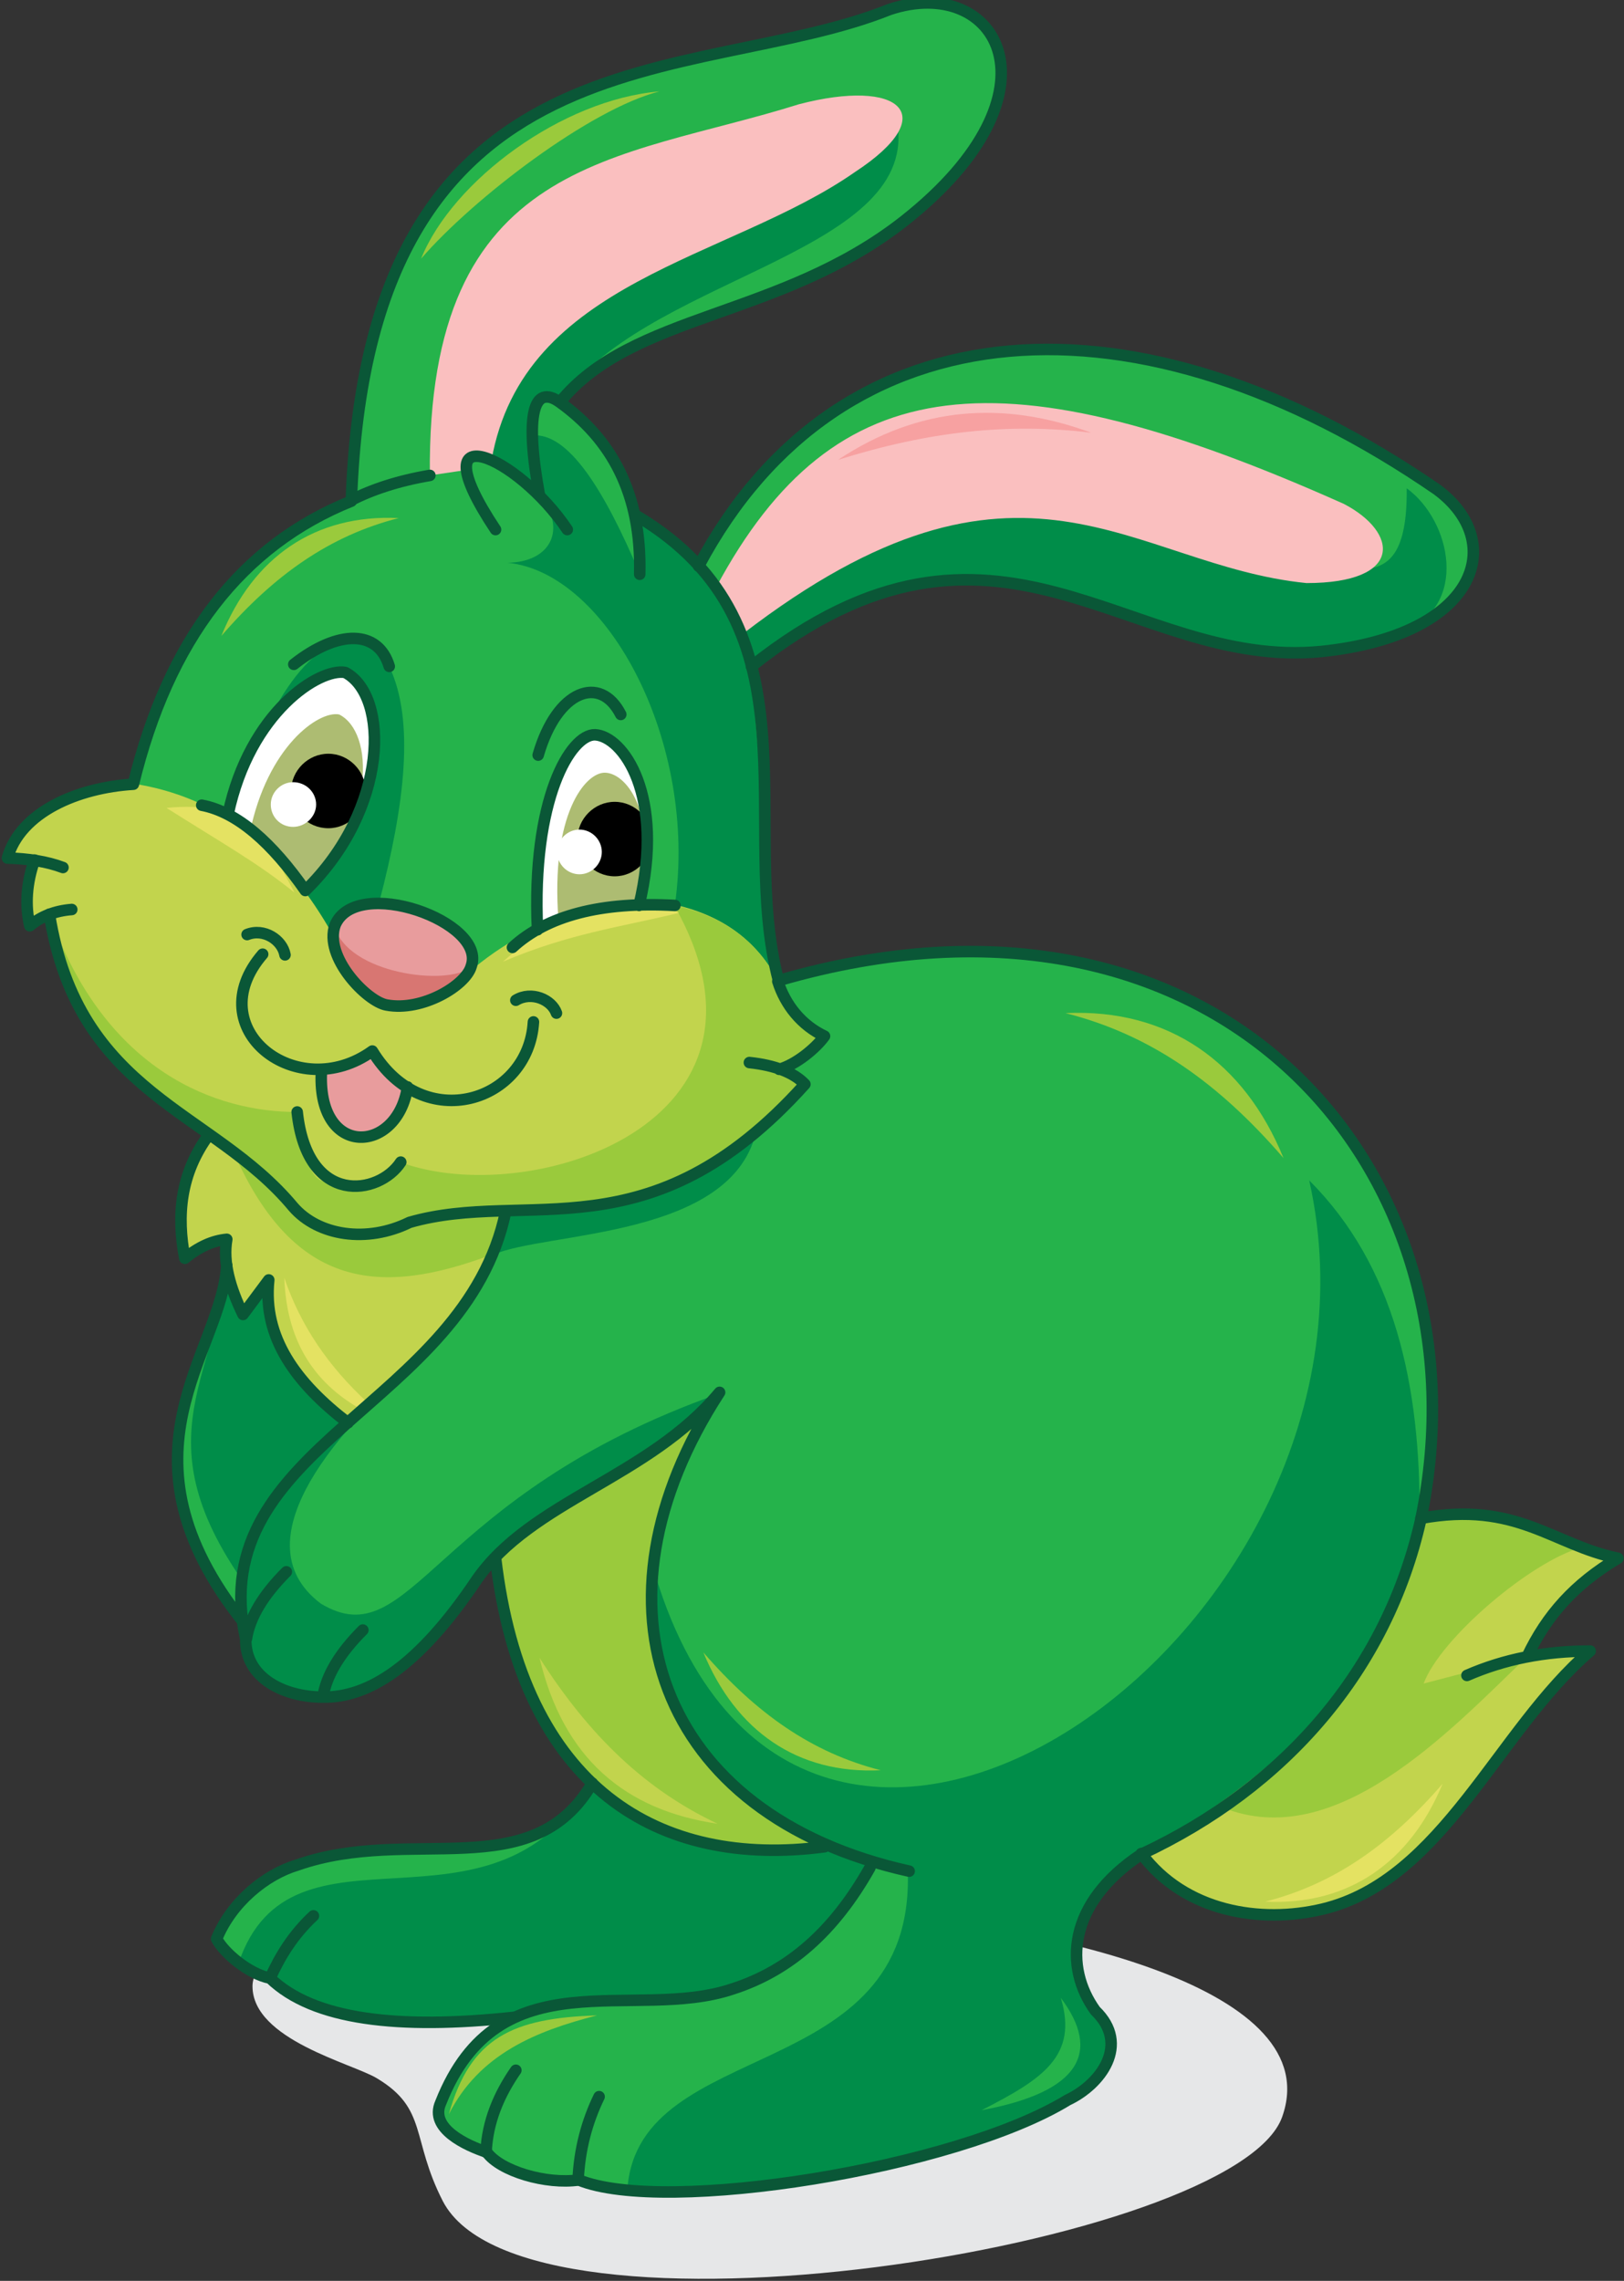 <?xml version="1.0" encoding="utf-8"?>
<!-- Generator: Adobe Illustrator 21.1.0, SVG Export Plug-In . SVG Version: 6.00 Build 0)  -->
<svg version="1.1" id="Layer_1" xmlns="http://www.w3.org/2000/svg" xmlns:xlink="http://www.w3.org/1999/xlink" x="0px" y="0px"
	 viewBox="0 0 239.9 336.8" style="enable-background:new 0 0 239.9 336.8;" xml:space="preserve">
<rect x="0" y="0" width="239.9" height="336.8" fill="#333333" stroke="none"/>
<style type="text/css">
	.st0{fill:#E6E7E8;}
	.st1{fill:#25B34B;}
	.st2{fill:#008D49;}
	.st3{fill:#FABFBF;}
	.st4{fill:#C2D44D;}
	.st5{fill:#9ACA3C;}
	.st6{fill:#E89C9D;}
	.st7{fill:#D87672;}
	.st8{fill:#FFFFFF;}
	.st9{fill:#E4E262;}
	.st10{fill:none;stroke:#0A5737;stroke-width:1.701;stroke-linecap:round;stroke-linejoin:round;stroke-miterlimit:22.926;}
	.st11{fill:#ADBC72;}
	.st12{fill:#F7A1A1;}
</style>
<g id="green">
	<path id="XMLID_153_" class="st0" d="M37.3,293.3c0,7.9,14.8,11.4,18.4,13.6c7.5,4.5,5,8.9,9.7,18.1c12.1,23.5,117.2,6.7,124-12.4
		C202.6,275.6,37.3,272.6,37.3,293.3z"/>
	<path id="XMLID_152_" class="st1" d="M114.9,144.8c59.7-18.2,106.6,23,94.9,79.5c15.1-3.4,19.4,3.9,29.1,5.9
		c-6.4,3-10.8,7.8-13.4,14.5l9.3-0.9c-13.2,12.7-23.1,33.8-39.5,38.1c-8.7,1.3-19.6,1.5-26.8-8.2c-9.4,6.3-11.7,14.1-6.8,23.1
		c14.8,10.3-36,32.6-76.3,25c-4.8,0.8-9.3-0.6-13.6-4.1l-5-2.4c-4.3-3.4-1.3-9.2,9-17.4c-16.3,1.9-28.8,0.4-35.9-5.8l-4.5-2.2
		l-3.4-3.6c14.4-24.4,42.6-3.5,55.4-23.1c-6.8-6.6-12.1-16.4-14.2-33.3c-8.9,13.8-17.5,21.6-25.5,20.6c-8.4-0.3-12.4-4-11.8-11
		c-20-28.7-1.6-37.8-2.4-56.6l-6.2,2.8c-1.6-5.5-1.2-11.4,3.6-18.3C22.1,159,10.2,155.8,7.3,135l-2.9,1.7L4,131.8l1.1-4.8L1,126.6
		c2.2-6.9,8.4-10.5,18.6-10.9C23.4,95.9,34.2,82,51.8,73.9C54.9,1.7,104.8,13,132.4,1c14.9-3.9,26,11.2,1.1,31.6
		C117.1,45.8,94,46,82.7,59.4c5.5,4,9.1,9.8,11.4,16.8l9.2,7.4c24.1-40.3,62.4-40.7,109.1-11.3c6.6,4.8,8.3,15.6-5,21.1
		c-35.9,13.6-55-26.9-96.4,5L114.9,144.8z"/>
	<path id="XMLID_151_" class="st2" d="M114.9,144.8l-3.1,21.8c-3.2,16.4-31.3,15.2-39,18.7l-4.6,8.8l-8.6,8.7
		c-7.4,6.6-25.1,24.3-12.2,34c13.5,8.1,16.3-16,58.8-31l-4.8,8.6l-5,16.8c20.9,73.3,111.9,9.8,97-56.9
		c12.6,12.6,16.5,30.2,16.3,50.1c15.1-3.4,19.4,3.9,29.1,5.9c-6.4,3-10.8,7.8-13.4,14.5l9.3-0.9c-13.2,12.7-23.1,33.8-39.5,38.1
		c-8.7,1.3-19.6,1.5-26.8-8.2c-9.4,6.3-11.7,14.1-6.8,23.1c14.8,10.3-30.4,29-68.9,26.1c1.9-22.4,42.4-15,41.4-46.6l-5.6-1.5
		c-18.1,31.9-35.8,13.7-52.9,23.1c-16.3,1.9-28.8,0.4-35.9-5.8l-4.5-2.2c7.8-23.4,37.2-1.5,52-26.7c-6.8-6.6-12.1-16.4-14.2-33.3
		c-8.9,13.8-17.5,21.6-25.5,20.6c-8.4-0.3-13.8-3.8-11.9-17.5c-15.6-22.7-1.5-31.2-2.3-50.1l-6.2,2.8c-1.6-5.5-1.2-11.4,3.6-18.3
		L45,131.6l-5.7-24.5c6.7-13.7,14.1-15.4,18.2-8.7c3.8,8,2.3,20.4-1.5,34.9l0.4,17.4l43.3-17.1c3.4-23.9-9.9-49-24.7-50.5
		c6.4-0.1,8.8-5,4.7-10l-8.5-5.5l8-22.2l53.5-25.9c1.2,18.3-38.2,21.9-50,39.9l-3.4,0.1l-0.7,4.8c5.3-0.5,10.6,7.9,15.9,20.4
		L94,76.1l4.6,3.7l7.1,6.8c61.4-42.5,102.5,22.5,102.1-14.5c6.6,4.8,9.2,17.4-0.5,21.1c-35.9,13.6-55-26.9-96.4,5L114.9,144.8z"/>
	<path id="XMLID_148_" class="st3" d="M63.5,70.2C63,23,91.3,23.8,118,15.4c14.9-3.9,21.3,1.5,8.3,10c-18.6,13-49,15.9-53.7,42.6
		l-2.9-0.6l-0.8,2L63.5,70.2L63.5,70.2z M105.8,86.7l3.8,7C151,61.8,167,83.5,193,86.1c14.4,0,13.6-7.5,5.5-11.7
		C148.1,51.9,123.3,54.1,105.8,86.7z"/>
	<path id="XMLID_147_" class="st4" d="M114.9,144.8l2.6,4.8l4.3,3.3l-6.7,4.9l3.8,2.3c-10.5,13.1-26,20-44.1,18.7l0,0
		c-2.9,16.8-14.9,22.6-23.5,31.3c-7.9-5.4-12.9-11.9-11.7-21.1l-3.8,5.1l-2.1-5.4l-0.4-5.7l-6.2,2.8c-1.6-5.5-1.2-11.4,3.6-18.3
		C22.1,159,10.2,155.8,7.3,135l-2.9,1.7L4,131.8l1.1-4.8L1,126.6c2.2-6.9,8.4-10.5,18.6-10.9c13.2,2,22.7,10.1,29.6,22.4l19.9,5.6
		c10.3-8.9,21.6-11.1,30.6-10.1C107.2,135.3,112,139.3,114.9,144.8z"/>
	<path id="XMLID_146_" class="st5" d="M114.9,144.8l2.6,4.8l4.3,3.3l-6.7,4.9l3.8,2.3c-10.5,13.1-26,20-44.1,18.7l0,0l-11,1
		c-7.9,3.1-15.1,3.6-20.5-1.6l-12.4-10.7C22,159,9.9,156.7,7.3,135c8.3,23.5,24.9,29.2,36.5,29.2c2,11.4,3,10.1,6.8,10.7
		c7.3-1.1,6.3-1.2,8.5-3.3c19.1,7.1,58.8-5.7,40.5-37.9C107.2,135.3,112,139.3,114.9,144.8z"/>
	<path id="XMLID_145_" class="st4" d="M209.9,224.2c15.1-3.4,19.4,3.9,29.1,5.9c-6.4,3-10.8,7.8-13.4,14.5l9.3-0.9
		c-13.2,12.7-23.1,33.8-39.5,38.1c-8.7,1.3-19.6,1.5-26.8-8.2C183.7,265,206.4,248.8,209.9,224.2z"/>
	<path id="XMLID_144_" class="st5" d="M209.9,224.2c12.6-2.4,15.1,1.3,23.7,4.3c-7.5,2.1-20.8,13.4-23.3,20.1l15.3-4
		c-11.8,11.4-28.4,29-45,22.3C193.6,257.9,204.4,246.1,209.9,224.2z"/>
	<path id="XMLID_143_" class="st5" d="M87.4,263.2c-6.8-6.6-12.1-16.4-14.2-33.3c7.1-8.3,23.5-13.7,33.1-24.4
		c-19.5,30.5-10,53.5,15.5,67C108.8,274.7,97,272.6,87.4,263.2z"/>
	<path id="XMLID_142_" class="st6" d="M49.4,136.7c4.1-8.1,22.1,0.6,20.1,6.1C60.4,152.8,52.1,149.8,49.4,136.7z"/>
	<path id="XMLID_141_" class="st7" d="M49.4,136.7c1.8,7.1,16.8,9,20.1,6.1C60.4,152.8,50.4,149.4,49.4,136.7z"/>
	<path id="XMLID_140_" class="st8" d="M87.9,108.4c6.8,1.7,8.5,10.9,6.5,25.1l-7.4,1l-7.6,2.8C79.1,122.8,81.2,112.2,87.9,108.4z"/>
	<path id="XMLID_139_" class="st8" d="M50.9,99.4c5.2,3.4,8.4,17.1-5.9,32.2l-6.5-7.8l-4.9-3.5C38.7,105.8,44.5,98.9,50.9,99.4z"/>
	<path id="XMLID_138_" class="st9" d="M43.5,131.8c-5.6-4.5-10.7-7.3-18.9-12.5C35.7,118.2,38.8,122.8,43.5,131.8z"/>
	<path id="XMLID_137_" class="st9" d="M42,188.7c2.4,7,6.4,13,12.5,18.6l-1,0.9C45.9,204,42.3,197.4,42,188.7z"/>
	<path id="XMLID_136_" class="st9" d="M100.3,134.8c-8.6,2.1-16.1,3-26,7.2C83.1,134.1,94.8,131.7,100.3,134.8z"/>
	<path id="XMLID_135_" class="st10" d="M94.1,76.2c27.5,16.4,14.8,45.4,20.9,68.6c65.3-19,105.5,28.4,94.9,79.5
		c-5,22.3-20.1,39.6-41.3,49.5c-11,7.3-11.4,16.7-6.8,23.1c5.2,5,0.8,10.9-4.1,13.2c-16.5,10.1-59.5,17-72.2,11.8
		c-4.8,0.7-11.6-1.3-13.6-4.1c-3-1-8.5-3.5-6.8-7.3c8.6-21.8,28.5-11.9,43.1-16.8c8.4-2.7,15-8.5,20.3-17.9"/>
	<path id="XMLID_134_" class="st10" d="M51.8,73.9c3.1-1.6,7-2.9,11.7-3.7"/>
	<path id="XMLID_133_" class="st11" d="M36.9,123c2.1,1.6,4.2,3.2,8.1,8.6c10.6-10.3,10.3-23.5,5.1-26.1
		C47.1,104.9,39.5,110.2,36.9,123z"/>
	<path id="XMLID_132_" class="st10" d="M5.1,127c-1.2,3.4-1.4,6.7-0.7,9.7c1.7-1.4,3.7-2.2,6.2-2.4"/>
	<path id="XMLID_131_" class="st11" d="M94.4,133.7l-4.7,0.9l-7.2,1.3c-1.2-15.7,4-21.9,6.9-21.8C92.7,114.2,97.5,120.5,94.4,133.7z
		"/>
	<path id="XMLID_130_" d="M48.5,122.3c3,0,5.5-2.5,5.5-5.5s-2.5-5.5-5.5-5.5s-5.5,2.5-5.5,5.5S45.4,122.3,48.5,122.3z"/>
	<path id="XMLID_129_" class="st8" d="M43.3,122.1c1.8,0,3.4-1.5,3.4-3.3s-1.5-3.3-3.4-3.3c-1.8,0-3.3,1.5-3.3,3.3
		S41.4,122.1,43.3,122.1z"/>
	<path id="XMLID_128_" d="M90.8,129.4c3,0,5.5-2.5,5.5-5.5s-2.5-5.5-5.5-5.5s-5.5,2.5-5.5,5.5S87.8,129.4,90.8,129.4z"/>
	<path id="XMLID_127_" class="st8" d="M85.6,129.1c1.8,0,3.3-1.5,3.3-3.3s-1.5-3.3-3.3-3.3s-3.3,1.5-3.3,3.3
		C82.3,127.6,83.8,129.1,85.6,129.1z"/>
	<path id="XMLID_126_" class="st5" d="M63.8,179.8l11-1l-2,6.4c-16.4,6.2-29.3,5.4-38.3-15.1l8.8,8.1
		C47.9,183.8,54.7,184.3,63.8,179.8z"/>
	<path id="XMLID_125_" class="st6" d="M47.5,157.9l7.6-2.7l5.1,5.4C58.8,168.5,46.9,172.6,47.5,157.9z"/>
	<path id="XMLID_95_" class="st10" d="M103.2,83.6c20.9-39.3,65.1-41.6,109.1-11.3c10.4,7.7,6.1,21.5-17.1,23.9
		c-28.4,2.8-47.8-26.7-84.2,2.2 M57.5,98.4c-1.6-5.4-7.5-5.5-14.1-0.3 M79.5,111.5c2.8-9.7,9.2-11.9,12.2-6 M79.4,137.3
		c-0.9-19.3,4.9-28.9,8.5-28.8c4.1,0.2,10.4,8.9,6.5,25.2 M29.8,118.9c5.3,1,10.4,5.6,15.3,12.6c12.4-12.1,12.4-28.8,5.9-32.2
		c-3.8-0.7-14.1,5.8-17.3,20.9 M33.5,186.8c-0.7,13-17.5,27.7,2.5,52.8 M30.9,167.5c-4.3,5.8-4.8,12-3.6,18.3
		c2.1-1.7,4.1-2.6,6.2-2.8c-0.6,3.4,0.5,7.2,2.4,11.1l3.8-5.1c-0.9,8.5,4,15.2,11.7,21.1 M85.4,321.9c0.2-4.5,1.3-8.6,3.1-12.3
		 M71.8,317.8c0.2-4.5,1.9-8.5,4.4-12.1 M39.9,292.1c6.4,6.2,19,7.6,35.9,5.8 M46.3,282.9c-3,2.8-4.9,5.9-6.4,9.2
		c-3.1-0.6-6.8-3.7-7.9-5.8c2.2-5.4,7.2-9.5,11.9-10.9c16.8-5.9,34.7,3.2,43.6-12.1 M73.2,230c4,34.3,24.3,45.9,48.6,42.7 M36.4,242
		c0.5-3.2,2.5-6.5,5.9-9.9 M47.7,250.6c0.5-3.2,2.5-6.5,5.9-9.9 M75.7,139.9c5.1-4.7,13.1-6.8,24-6.2 M43.9,164.2
		c1.5,14,12.1,12.3,15.3,7.4 M47.5,157.9c-0.9,13.2,11.2,12.6,12.7,2.6 M76.2,147.7c2.3-1.4,5.3-0.1,6,1.9 M36.5,138
		c2.5-1,5.2,0.8,5.6,3 M38.8,140.9c-9.5,11,5.1,22.3,16.2,14.3c7.6,12.5,23.1,7.5,23.8-4.3 M115.1,157.9c2.5-0.7,5.4-3.1,6.7-4.9
		c-3.4-1.6-5.8-4.6-6.9-8.1 M7.3,135c4.3,26.8,24,28.8,36,43.2c3.7,4.3,10.9,5.4,17.2,2.3c17.4-5,35.4,5.2,58.4-20.4
		c-1.6-1.7-4.4-2.8-8.2-3.2 M134.3,276.3c-37.3-8.3-48.3-39.5-28-70.7c-10.5,12.6-27.8,16-35.9,27.7c-8.6,12.8-16,17.4-22.7,17.3
		c-5.7,0-11.5-2.8-11.4-8.6c-6.4-28.6,32.4-34.3,38.4-63.1 M216.7,247.4c5.5-2.4,11.5-3.6,18.2-3.6c-13.6,11.6-21.7,33.8-39.5,38.1
		c-9.2,2.2-20.4,0.4-26.8-8.2 M209.9,224.2c14.2-2.6,19.4,3.9,29.1,5.9c-6.4,3.8-10.5,8.4-13.4,14.5 M83.8,78.2
		c-7.3-10.9-22.3-17.6-10.6,0 M82.7,59.4c-3.9-2.8-5.2,1.8-3,13.8 M94.5,84.8c0.3-12.1-4.3-20-11.8-25.4
		c10.7-13.2,32.6-12.4,50.9-26.8c24.2-19.1,13.7-36.5-2.2-31.2C102.8,12.9,54.3,3.1,51.9,74c-16.2,6.5-27,20.4-32.2,41.8
		c-8.2,0.5-16.7,4.1-18.6,10.9c3.1,0.1,5.8,0.5,8.2,1.4 M69.6,142.7c2.4-6.6-17-13.5-20.1-6.1c-1.7,4.7,4.7,11.3,7.6,11.8
		C62.4,149.4,68.8,145.5,69.6,142.7z"/>
	<path id="XMLID_94_" class="st5" d="M58.9,76.5c-10.2,2.6-18.4,8.4-26.2,17.4C37.4,82.3,46.5,75.9,58.9,76.5z"/>
	<path id="XMLID_93_" class="st5" d="M88.2,297.6c-9,2.3-17.4,5.7-21.9,14.6C69.5,300.8,75.8,298,88.2,297.6z"/>
	<path id="XMLID_92_" class="st5" d="M130.1,261.4c-10.2-2.6-18.4-8.4-26.2-17.4C108.7,255.6,117.8,262,130.1,261.4z"/>
	<path id="XMLID_91_" class="st5" d="M157.4,149.6c12.6,3.2,22.6,10.3,32.2,21.4C183.8,156.8,172.6,148.9,157.4,149.6z"/>
	<path id="XMLID_90_" class="st5" d="M97.4,13.5C87.2,16.1,70,29.2,62.2,38.2C66.9,26.6,83.1,14.7,97.4,13.5z"/>
	<path id="XMLID_89_" class="st4" d="M106,269.3c-10.6-5-18.9-12.9-26.3-24.5C83.2,259.6,92.3,267.3,106,269.3z"/>
	<path id="XMLID_88_" class="st1" d="M145,311.6c9-4.6,14.3-8,11.7-16.6C162.7,303,159.6,308.9,145,311.6z"/>
	<path id="XMLID_87_" class="st9" d="M186.9,280.8c10.2-2.6,18.4-8.4,26.2-17.4C208.3,275,199.2,281.4,186.9,280.8z"/>
	<path id="XMLID_14_" class="st12" d="M161.2,63.9c-12.2-1.5-24-0.2-37.4,4C135.7,60,148.2,59.1,161.2,63.9z"/>
</g>
</svg>
